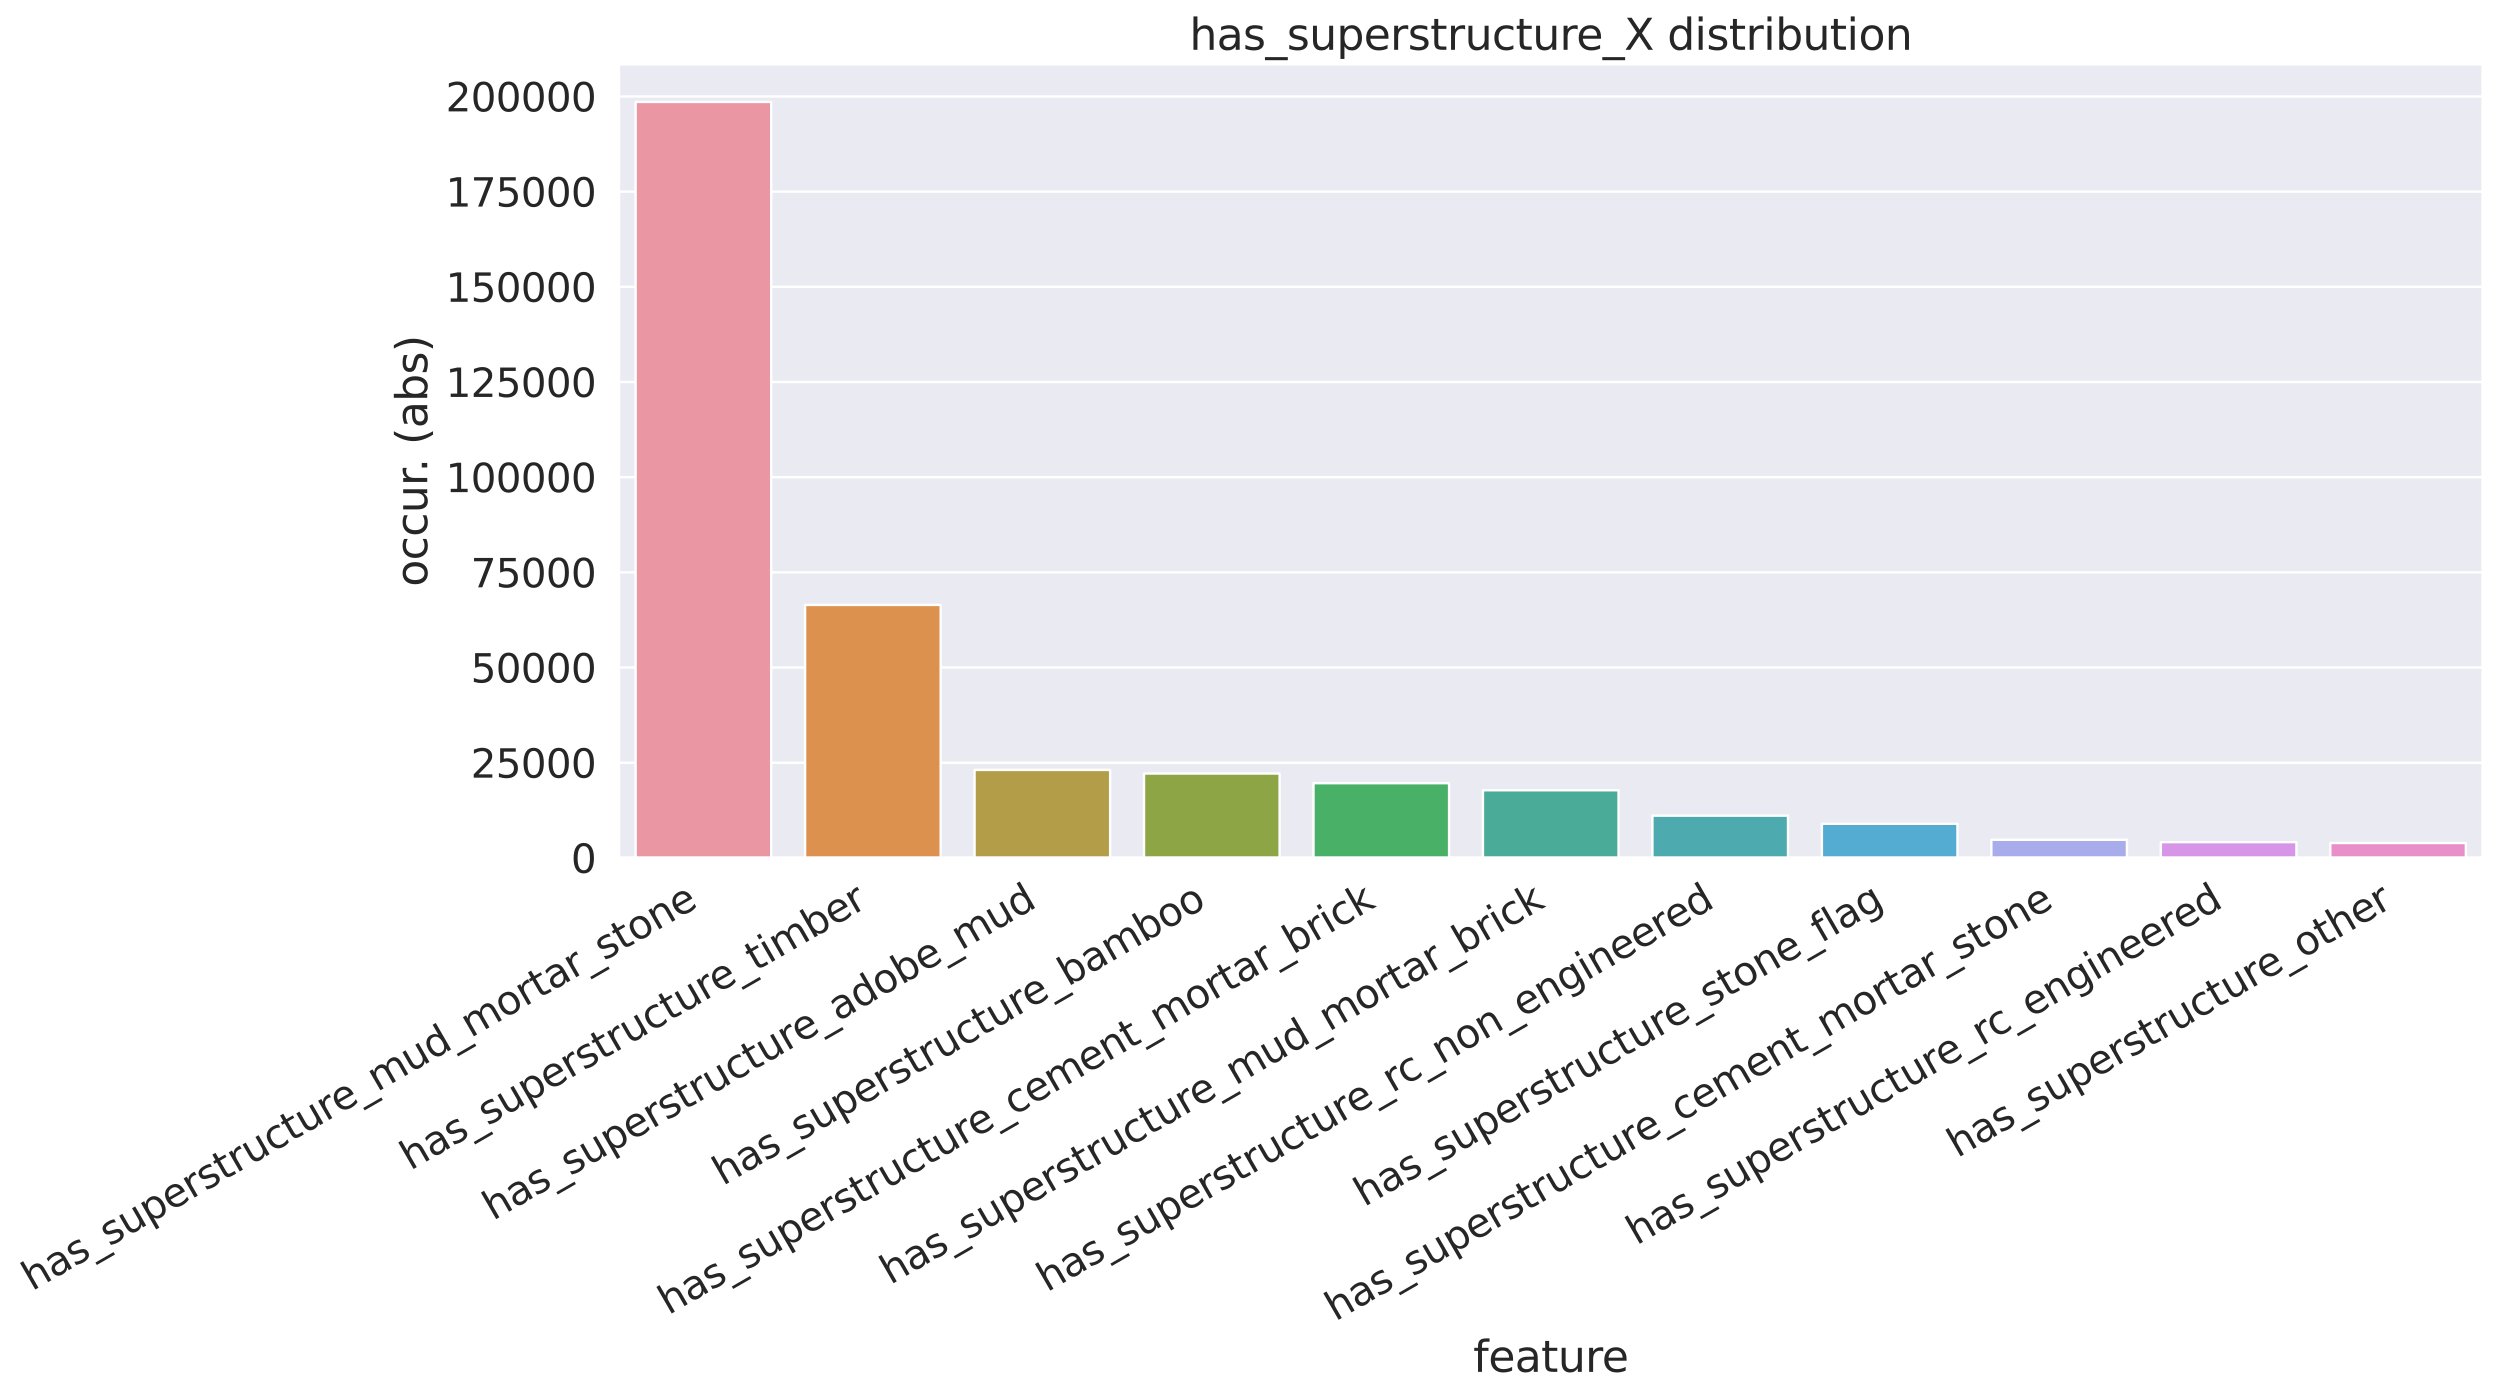 <?xml version="1.0" encoding="utf-8" standalone="no"?>
<!DOCTYPE svg PUBLIC "-//W3C//DTD SVG 1.1//EN"
  "http://www.w3.org/Graphics/SVG/1.1/DTD/svg11.dtd">
<svg xmlns:xlink="http://www.w3.org/1999/xlink" width="1047.667pt" height="585.84pt" viewBox="0 0 1047.667 585.84" xmlns="http://www.w3.org/2000/svg" version="1.1">
 <defs>
  <style type="text/css">*{stroke-linejoin: round; stroke-linecap: butt}</style>
 </defs>
 <g id="figure_1">
  <g id="patch_1">
   <path d="M 0 585.84 
L 1047.667 585.84 
L 1047.667 0 
L 0 0 
z
" style="fill: #ffffff"/>
  </g>
  <g id="axes_1">
   <g id="patch_2">
    <path d="M 259.267 359.517 
L 1040.467 359.517 
L 1040.467 26.877 
L 259.267 26.877 
z
" style="fill: #eaeaf2"/>
   </g>
   <g id="matplotlib.axis_1">
    <g id="xtick_1">
     <g id="text_1">
      <!-- has_superstructure_mud_mortar_stone -->
      <g style="fill: #262626" transform="translate(13.469 541.165)rotate(-30)scale(0.165 -0.165)">
       <defs>
        <path id="DejaVuSans-68" d="M 3513 2113 
L 3513 0 
L 2938 0 
L 2938 2094 
Q 2938 2591 2744 2837 
Q 2550 3084 2163 3084 
Q 1697 3084 1428 2787 
Q 1159 2491 1159 1978 
L 1159 0 
L 581 0 
L 581 4863 
L 1159 4863 
L 1159 2956 
Q 1366 3272 1645 3428 
Q 1925 3584 2291 3584 
Q 2894 3584 3203 3211 
Q 3513 2838 3513 2113 
z
" transform="scale(0.016)"/>
        <path id="DejaVuSans-61" d="M 2194 1759 
Q 1497 1759 1228 1600 
Q 959 1441 959 1056 
Q 959 750 1161 570 
Q 1363 391 1709 391 
Q 2188 391 2477 730 
Q 2766 1069 2766 1631 
L 2766 1759 
L 2194 1759 
z
M 3341 1997 
L 3341 0 
L 2766 0 
L 2766 531 
Q 2569 213 2275 61 
Q 1981 -91 1556 -91 
Q 1019 -91 701 211 
Q 384 513 384 1019 
Q 384 1609 779 1909 
Q 1175 2209 1959 2209 
L 2766 2209 
L 2766 2266 
Q 2766 2663 2505 2880 
Q 2244 3097 1772 3097 
Q 1472 3097 1187 3025 
Q 903 2953 641 2809 
L 641 3341 
Q 956 3463 1253 3523 
Q 1550 3584 1831 3584 
Q 2591 3584 2966 3190 
Q 3341 2797 3341 1997 
z
" transform="scale(0.016)"/>
        <path id="DejaVuSans-73" d="M 2834 3397 
L 2834 2853 
Q 2591 2978 2328 3040 
Q 2066 3103 1784 3103 
Q 1356 3103 1142 2972 
Q 928 2841 928 2578 
Q 928 2378 1081 2264 
Q 1234 2150 1697 2047 
L 1894 2003 
Q 2506 1872 2764 1633 
Q 3022 1394 3022 966 
Q 3022 478 2636 193 
Q 2250 -91 1575 -91 
Q 1294 -91 989 -36 
Q 684 19 347 128 
L 347 722 
Q 666 556 975 473 
Q 1284 391 1588 391 
Q 1994 391 2212 530 
Q 2431 669 2431 922 
Q 2431 1156 2273 1281 
Q 2116 1406 1581 1522 
L 1381 1569 
Q 847 1681 609 1914 
Q 372 2147 372 2553 
Q 372 3047 722 3315 
Q 1072 3584 1716 3584 
Q 2034 3584 2315 3537 
Q 2597 3491 2834 3397 
z
" transform="scale(0.016)"/>
        <path id="DejaVuSans-5f" d="M 3263 -1063 
L 3263 -1509 
L -63 -1509 
L -63 -1063 
L 3263 -1063 
z
" transform="scale(0.016)"/>
        <path id="DejaVuSans-75" d="M 544 1381 
L 544 3500 
L 1119 3500 
L 1119 1403 
Q 1119 906 1312 657 
Q 1506 409 1894 409 
Q 2359 409 2629 706 
Q 2900 1003 2900 1516 
L 2900 3500 
L 3475 3500 
L 3475 0 
L 2900 0 
L 2900 538 
Q 2691 219 2414 64 
Q 2138 -91 1772 -91 
Q 1169 -91 856 284 
Q 544 659 544 1381 
z
M 1991 3584 
L 1991 3584 
z
" transform="scale(0.016)"/>
        <path id="DejaVuSans-70" d="M 1159 525 
L 1159 -1331 
L 581 -1331 
L 581 3500 
L 1159 3500 
L 1159 2969 
Q 1341 3281 1617 3432 
Q 1894 3584 2278 3584 
Q 2916 3584 3314 3078 
Q 3713 2572 3713 1747 
Q 3713 922 3314 415 
Q 2916 -91 2278 -91 
Q 1894 -91 1617 61 
Q 1341 213 1159 525 
z
M 3116 1747 
Q 3116 2381 2855 2742 
Q 2594 3103 2138 3103 
Q 1681 3103 1420 2742 
Q 1159 2381 1159 1747 
Q 1159 1113 1420 752 
Q 1681 391 2138 391 
Q 2594 391 2855 752 
Q 3116 1113 3116 1747 
z
" transform="scale(0.016)"/>
        <path id="DejaVuSans-65" d="M 3597 1894 
L 3597 1613 
L 953 1613 
Q 991 1019 1311 708 
Q 1631 397 2203 397 
Q 2534 397 2845 478 
Q 3156 559 3463 722 
L 3463 178 
Q 3153 47 2828 -22 
Q 2503 -91 2169 -91 
Q 1331 -91 842 396 
Q 353 884 353 1716 
Q 353 2575 817 3079 
Q 1281 3584 2069 3584 
Q 2775 3584 3186 3129 
Q 3597 2675 3597 1894 
z
M 3022 2063 
Q 3016 2534 2758 2815 
Q 2500 3097 2075 3097 
Q 1594 3097 1305 2825 
Q 1016 2553 972 2059 
L 3022 2063 
z
" transform="scale(0.016)"/>
        <path id="DejaVuSans-72" d="M 2631 2963 
Q 2534 3019 2420 3045 
Q 2306 3072 2169 3072 
Q 1681 3072 1420 2755 
Q 1159 2438 1159 1844 
L 1159 0 
L 581 0 
L 581 3500 
L 1159 3500 
L 1159 2956 
Q 1341 3275 1631 3429 
Q 1922 3584 2338 3584 
Q 2397 3584 2469 3576 
Q 2541 3569 2628 3553 
L 2631 2963 
z
" transform="scale(0.016)"/>
        <path id="DejaVuSans-74" d="M 1172 4494 
L 1172 3500 
L 2356 3500 
L 2356 3053 
L 1172 3053 
L 1172 1153 
Q 1172 725 1289 603 
Q 1406 481 1766 481 
L 2356 481 
L 2356 0 
L 1766 0 
Q 1100 0 847 248 
Q 594 497 594 1153 
L 594 3053 
L 172 3053 
L 172 3500 
L 594 3500 
L 594 4494 
L 1172 4494 
z
" transform="scale(0.016)"/>
        <path id="DejaVuSans-63" d="M 3122 3366 
L 3122 2828 
Q 2878 2963 2633 3030 
Q 2388 3097 2138 3097 
Q 1578 3097 1268 2742 
Q 959 2388 959 1747 
Q 959 1106 1268 751 
Q 1578 397 2138 397 
Q 2388 397 2633 464 
Q 2878 531 3122 666 
L 3122 134 
Q 2881 22 2623 -34 
Q 2366 -91 2075 -91 
Q 1284 -91 818 406 
Q 353 903 353 1747 
Q 353 2603 823 3093 
Q 1294 3584 2113 3584 
Q 2378 3584 2631 3529 
Q 2884 3475 3122 3366 
z
" transform="scale(0.016)"/>
        <path id="DejaVuSans-6d" d="M 3328 2828 
Q 3544 3216 3844 3400 
Q 4144 3584 4550 3584 
Q 5097 3584 5394 3201 
Q 5691 2819 5691 2113 
L 5691 0 
L 5113 0 
L 5113 2094 
Q 5113 2597 4934 2840 
Q 4756 3084 4391 3084 
Q 3944 3084 3684 2787 
Q 3425 2491 3425 1978 
L 3425 0 
L 2847 0 
L 2847 2094 
Q 2847 2600 2669 2842 
Q 2491 3084 2119 3084 
Q 1678 3084 1418 2786 
Q 1159 2488 1159 1978 
L 1159 0 
L 581 0 
L 581 3500 
L 1159 3500 
L 1159 2956 
Q 1356 3278 1631 3431 
Q 1906 3584 2284 3584 
Q 2666 3584 2933 3390 
Q 3200 3197 3328 2828 
z
" transform="scale(0.016)"/>
        <path id="DejaVuSans-64" d="M 2906 2969 
L 2906 4863 
L 3481 4863 
L 3481 0 
L 2906 0 
L 2906 525 
Q 2725 213 2448 61 
Q 2172 -91 1784 -91 
Q 1150 -91 751 415 
Q 353 922 353 1747 
Q 353 2572 751 3078 
Q 1150 3584 1784 3584 
Q 2172 3584 2448 3432 
Q 2725 3281 2906 2969 
z
M 947 1747 
Q 947 1113 1208 752 
Q 1469 391 1925 391 
Q 2381 391 2643 752 
Q 2906 1113 2906 1747 
Q 2906 2381 2643 2742 
Q 2381 3103 1925 3103 
Q 1469 3103 1208 2742 
Q 947 2381 947 1747 
z
" transform="scale(0.016)"/>
        <path id="DejaVuSans-6f" d="M 1959 3097 
Q 1497 3097 1228 2736 
Q 959 2375 959 1747 
Q 959 1119 1226 758 
Q 1494 397 1959 397 
Q 2419 397 2687 759 
Q 2956 1122 2956 1747 
Q 2956 2369 2687 2733 
Q 2419 3097 1959 3097 
z
M 1959 3584 
Q 2709 3584 3137 3096 
Q 3566 2609 3566 1747 
Q 3566 888 3137 398 
Q 2709 -91 1959 -91 
Q 1206 -91 779 398 
Q 353 888 353 1747 
Q 353 2609 779 3096 
Q 1206 3584 1959 3584 
z
" transform="scale(0.016)"/>
        <path id="DejaVuSans-6e" d="M 3513 2113 
L 3513 0 
L 2938 0 
L 2938 2094 
Q 2938 2591 2744 2837 
Q 2550 3084 2163 3084 
Q 1697 3084 1428 2787 
Q 1159 2491 1159 1978 
L 1159 0 
L 581 0 
L 581 3500 
L 1159 3500 
L 1159 2956 
Q 1366 3272 1645 3428 
Q 1925 3584 2291 3584 
Q 2894 3584 3203 3211 
Q 3513 2838 3513 2113 
z
" transform="scale(0.016)"/>
       </defs>
       <use xlink:href="#DejaVuSans-68"/>
       <use xlink:href="#DejaVuSans-61" x="63.379"/>
       <use xlink:href="#DejaVuSans-73" x="124.658"/>
       <use xlink:href="#DejaVuSans-5f" x="176.758"/>
       <use xlink:href="#DejaVuSans-73" x="226.758"/>
       <use xlink:href="#DejaVuSans-75" x="278.857"/>
       <use xlink:href="#DejaVuSans-70" x="342.236"/>
       <use xlink:href="#DejaVuSans-65" x="405.713"/>
       <use xlink:href="#DejaVuSans-72" x="467.236"/>
       <use xlink:href="#DejaVuSans-73" x="508.35"/>
       <use xlink:href="#DejaVuSans-74" x="560.449"/>
       <use xlink:href="#DejaVuSans-72" x="599.658"/>
       <use xlink:href="#DejaVuSans-75" x="640.771"/>
       <use xlink:href="#DejaVuSans-63" x="704.15"/>
       <use xlink:href="#DejaVuSans-74" x="759.131"/>
       <use xlink:href="#DejaVuSans-75" x="798.34"/>
       <use xlink:href="#DejaVuSans-72" x="861.719"/>
       <use xlink:href="#DejaVuSans-65" x="900.582"/>
       <use xlink:href="#DejaVuSans-5f" x="962.105"/>
       <use xlink:href="#DejaVuSans-6d" x="1012.105"/>
       <use xlink:href="#DejaVuSans-75" x="1109.518"/>
       <use xlink:href="#DejaVuSans-64" x="1172.896"/>
       <use xlink:href="#DejaVuSans-5f" x="1236.373"/>
       <use xlink:href="#DejaVuSans-6d" x="1286.373"/>
       <use xlink:href="#DejaVuSans-6f" x="1383.785"/>
       <use xlink:href="#DejaVuSans-72" x="1444.967"/>
       <use xlink:href="#DejaVuSans-74" x="1486.08"/>
       <use xlink:href="#DejaVuSans-61" x="1525.289"/>
       <use xlink:href="#DejaVuSans-72" x="1586.568"/>
       <use xlink:href="#DejaVuSans-5f" x="1627.682"/>
       <use xlink:href="#DejaVuSans-73" x="1677.682"/>
       <use xlink:href="#DejaVuSans-74" x="1729.781"/>
       <use xlink:href="#DejaVuSans-6f" x="1768.99"/>
       <use xlink:href="#DejaVuSans-6e" x="1830.172"/>
       <use xlink:href="#DejaVuSans-65" x="1893.551"/>
      </g>
     </g>
    </g>
    <g id="xtick_2">
     <g id="text_2">
      <!-- has_superstructure_timber -->
      <g style="fill: #262626" transform="translate(172.001 490.639)rotate(-30)scale(0.165 -0.165)">
       <defs>
        <path id="DejaVuSans-69" d="M 603 3500 
L 1178 3500 
L 1178 0 
L 603 0 
L 603 3500 
z
M 603 4863 
L 1178 4863 
L 1178 4134 
L 603 4134 
L 603 4863 
z
" transform="scale(0.016)"/>
        <path id="DejaVuSans-62" d="M 3116 1747 
Q 3116 2381 2855 2742 
Q 2594 3103 2138 3103 
Q 1681 3103 1420 2742 
Q 1159 2381 1159 1747 
Q 1159 1113 1420 752 
Q 1681 391 2138 391 
Q 2594 391 2855 752 
Q 3116 1113 3116 1747 
z
M 1159 2969 
Q 1341 3281 1617 3432 
Q 1894 3584 2278 3584 
Q 2916 3584 3314 3078 
Q 3713 2572 3713 1747 
Q 3713 922 3314 415 
Q 2916 -91 2278 -91 
Q 1894 -91 1617 61 
Q 1341 213 1159 525 
L 1159 0 
L 581 0 
L 581 4863 
L 1159 4863 
L 1159 2969 
z
" transform="scale(0.016)"/>
       </defs>
       <use xlink:href="#DejaVuSans-68"/>
       <use xlink:href="#DejaVuSans-61" x="63.379"/>
       <use xlink:href="#DejaVuSans-73" x="124.658"/>
       <use xlink:href="#DejaVuSans-5f" x="176.758"/>
       <use xlink:href="#DejaVuSans-73" x="226.758"/>
       <use xlink:href="#DejaVuSans-75" x="278.857"/>
       <use xlink:href="#DejaVuSans-70" x="342.236"/>
       <use xlink:href="#DejaVuSans-65" x="405.713"/>
       <use xlink:href="#DejaVuSans-72" x="467.236"/>
       <use xlink:href="#DejaVuSans-73" x="508.35"/>
       <use xlink:href="#DejaVuSans-74" x="560.449"/>
       <use xlink:href="#DejaVuSans-72" x="599.658"/>
       <use xlink:href="#DejaVuSans-75" x="640.771"/>
       <use xlink:href="#DejaVuSans-63" x="704.15"/>
       <use xlink:href="#DejaVuSans-74" x="759.131"/>
       <use xlink:href="#DejaVuSans-75" x="798.34"/>
       <use xlink:href="#DejaVuSans-72" x="861.719"/>
       <use xlink:href="#DejaVuSans-65" x="900.582"/>
       <use xlink:href="#DejaVuSans-5f" x="962.105"/>
       <use xlink:href="#DejaVuSans-74" x="1012.105"/>
       <use xlink:href="#DejaVuSans-69" x="1051.314"/>
       <use xlink:href="#DejaVuSans-6d" x="1079.098"/>
       <use xlink:href="#DejaVuSans-62" x="1176.51"/>
       <use xlink:href="#DejaVuSans-65" x="1239.986"/>
       <use xlink:href="#DejaVuSans-72" x="1301.51"/>
      </g>
     </g>
    </g>
    <g id="xtick_3">
     <g id="text_3">
      <!-- has_superstructure_adobe_mud -->
      <g style="fill: #262626" transform="translate(206.621 511.653)rotate(-30)scale(0.165 -0.165)">
       <use xlink:href="#DejaVuSans-68"/>
       <use xlink:href="#DejaVuSans-61" x="63.379"/>
       <use xlink:href="#DejaVuSans-73" x="124.658"/>
       <use xlink:href="#DejaVuSans-5f" x="176.758"/>
       <use xlink:href="#DejaVuSans-73" x="226.758"/>
       <use xlink:href="#DejaVuSans-75" x="278.857"/>
       <use xlink:href="#DejaVuSans-70" x="342.236"/>
       <use xlink:href="#DejaVuSans-65" x="405.713"/>
       <use xlink:href="#DejaVuSans-72" x="467.236"/>
       <use xlink:href="#DejaVuSans-73" x="508.35"/>
       <use xlink:href="#DejaVuSans-74" x="560.449"/>
       <use xlink:href="#DejaVuSans-72" x="599.658"/>
       <use xlink:href="#DejaVuSans-75" x="640.771"/>
       <use xlink:href="#DejaVuSans-63" x="704.15"/>
       <use xlink:href="#DejaVuSans-74" x="759.131"/>
       <use xlink:href="#DejaVuSans-75" x="798.34"/>
       <use xlink:href="#DejaVuSans-72" x="861.719"/>
       <use xlink:href="#DejaVuSans-65" x="900.582"/>
       <use xlink:href="#DejaVuSans-5f" x="962.105"/>
       <use xlink:href="#DejaVuSans-61" x="1012.105"/>
       <use xlink:href="#DejaVuSans-64" x="1073.385"/>
       <use xlink:href="#DejaVuSans-6f" x="1136.861"/>
       <use xlink:href="#DejaVuSans-62" x="1198.043"/>
       <use xlink:href="#DejaVuSans-65" x="1261.52"/>
       <use xlink:href="#DejaVuSans-5f" x="1323.043"/>
       <use xlink:href="#DejaVuSans-6d" x="1373.043"/>
       <use xlink:href="#DejaVuSans-75" x="1470.455"/>
       <use xlink:href="#DejaVuSans-64" x="1533.834"/>
      </g>
     </g>
    </g>
    <g id="xtick_4">
     <g id="text_4">
      <!-- has_superstructure_bamboo -->
      <g style="fill: #262626" transform="translate(302.96 497.034)rotate(-30)scale(0.165 -0.165)">
       <use xlink:href="#DejaVuSans-68"/>
       <use xlink:href="#DejaVuSans-61" x="63.379"/>
       <use xlink:href="#DejaVuSans-73" x="124.658"/>
       <use xlink:href="#DejaVuSans-5f" x="176.758"/>
       <use xlink:href="#DejaVuSans-73" x="226.758"/>
       <use xlink:href="#DejaVuSans-75" x="278.857"/>
       <use xlink:href="#DejaVuSans-70" x="342.236"/>
       <use xlink:href="#DejaVuSans-65" x="405.713"/>
       <use xlink:href="#DejaVuSans-72" x="467.236"/>
       <use xlink:href="#DejaVuSans-73" x="508.35"/>
       <use xlink:href="#DejaVuSans-74" x="560.449"/>
       <use xlink:href="#DejaVuSans-72" x="599.658"/>
       <use xlink:href="#DejaVuSans-75" x="640.771"/>
       <use xlink:href="#DejaVuSans-63" x="704.15"/>
       <use xlink:href="#DejaVuSans-74" x="759.131"/>
       <use xlink:href="#DejaVuSans-75" x="798.34"/>
       <use xlink:href="#DejaVuSans-72" x="861.719"/>
       <use xlink:href="#DejaVuSans-65" x="900.582"/>
       <use xlink:href="#DejaVuSans-5f" x="962.105"/>
       <use xlink:href="#DejaVuSans-62" x="1012.105"/>
       <use xlink:href="#DejaVuSans-61" x="1075.582"/>
       <use xlink:href="#DejaVuSans-6d" x="1136.861"/>
       <use xlink:href="#DejaVuSans-62" x="1234.273"/>
       <use xlink:href="#DejaVuSans-6f" x="1297.75"/>
       <use xlink:href="#DejaVuSans-6f" x="1358.932"/>
      </g>
     </g>
    </g>
    <g id="xtick_5">
     <g id="text_5">
      <!-- has_superstructure_cement_mortar_brick -->
      <g style="fill: #262626" transform="translate(280.16 551.2)rotate(-30)scale(0.165 -0.165)">
       <defs>
        <path id="DejaVuSans-6b" d="M 581 4863 
L 1159 4863 
L 1159 1991 
L 2875 3500 
L 3609 3500 
L 1753 1863 
L 3688 0 
L 2938 0 
L 1159 1709 
L 1159 0 
L 581 0 
L 581 4863 
z
" transform="scale(0.016)"/>
       </defs>
       <use xlink:href="#DejaVuSans-68"/>
       <use xlink:href="#DejaVuSans-61" x="63.379"/>
       <use xlink:href="#DejaVuSans-73" x="124.658"/>
       <use xlink:href="#DejaVuSans-5f" x="176.758"/>
       <use xlink:href="#DejaVuSans-73" x="226.758"/>
       <use xlink:href="#DejaVuSans-75" x="278.857"/>
       <use xlink:href="#DejaVuSans-70" x="342.236"/>
       <use xlink:href="#DejaVuSans-65" x="405.713"/>
       <use xlink:href="#DejaVuSans-72" x="467.236"/>
       <use xlink:href="#DejaVuSans-73" x="508.35"/>
       <use xlink:href="#DejaVuSans-74" x="560.449"/>
       <use xlink:href="#DejaVuSans-72" x="599.658"/>
       <use xlink:href="#DejaVuSans-75" x="640.771"/>
       <use xlink:href="#DejaVuSans-63" x="704.15"/>
       <use xlink:href="#DejaVuSans-74" x="759.131"/>
       <use xlink:href="#DejaVuSans-75" x="798.34"/>
       <use xlink:href="#DejaVuSans-72" x="861.719"/>
       <use xlink:href="#DejaVuSans-65" x="900.582"/>
       <use xlink:href="#DejaVuSans-5f" x="962.105"/>
       <use xlink:href="#DejaVuSans-63" x="1012.105"/>
       <use xlink:href="#DejaVuSans-65" x="1067.086"/>
       <use xlink:href="#DejaVuSans-6d" x="1128.609"/>
       <use xlink:href="#DejaVuSans-65" x="1226.021"/>
       <use xlink:href="#DejaVuSans-6e" x="1287.545"/>
       <use xlink:href="#DejaVuSans-74" x="1350.924"/>
       <use xlink:href="#DejaVuSans-5f" x="1390.133"/>
       <use xlink:href="#DejaVuSans-6d" x="1440.133"/>
       <use xlink:href="#DejaVuSans-6f" x="1537.545"/>
       <use xlink:href="#DejaVuSans-72" x="1598.727"/>
       <use xlink:href="#DejaVuSans-74" x="1639.84"/>
       <use xlink:href="#DejaVuSans-61" x="1679.049"/>
       <use xlink:href="#DejaVuSans-72" x="1740.328"/>
       <use xlink:href="#DejaVuSans-5f" x="1781.441"/>
       <use xlink:href="#DejaVuSans-62" x="1831.441"/>
       <use xlink:href="#DejaVuSans-72" x="1894.918"/>
       <use xlink:href="#DejaVuSans-69" x="1936.031"/>
       <use xlink:href="#DejaVuSans-63" x="1963.814"/>
       <use xlink:href="#DejaVuSans-6b" x="2018.795"/>
      </g>
     </g>
    </g>
    <g id="xtick_6">
     <g id="text_6">
      <!-- has_superstructure_mud_mortar_brick -->
      <g style="fill: #262626" transform="translate(373.15 538.515)rotate(-30)scale(0.165 -0.165)">
       <use xlink:href="#DejaVuSans-68"/>
       <use xlink:href="#DejaVuSans-61" x="63.379"/>
       <use xlink:href="#DejaVuSans-73" x="124.658"/>
       <use xlink:href="#DejaVuSans-5f" x="176.758"/>
       <use xlink:href="#DejaVuSans-73" x="226.758"/>
       <use xlink:href="#DejaVuSans-75" x="278.857"/>
       <use xlink:href="#DejaVuSans-70" x="342.236"/>
       <use xlink:href="#DejaVuSans-65" x="405.713"/>
       <use xlink:href="#DejaVuSans-72" x="467.236"/>
       <use xlink:href="#DejaVuSans-73" x="508.35"/>
       <use xlink:href="#DejaVuSans-74" x="560.449"/>
       <use xlink:href="#DejaVuSans-72" x="599.658"/>
       <use xlink:href="#DejaVuSans-75" x="640.771"/>
       <use xlink:href="#DejaVuSans-63" x="704.15"/>
       <use xlink:href="#DejaVuSans-74" x="759.131"/>
       <use xlink:href="#DejaVuSans-75" x="798.34"/>
       <use xlink:href="#DejaVuSans-72" x="861.719"/>
       <use xlink:href="#DejaVuSans-65" x="900.582"/>
       <use xlink:href="#DejaVuSans-5f" x="962.105"/>
       <use xlink:href="#DejaVuSans-6d" x="1012.105"/>
       <use xlink:href="#DejaVuSans-75" x="1109.518"/>
       <use xlink:href="#DejaVuSans-64" x="1172.896"/>
       <use xlink:href="#DejaVuSans-5f" x="1236.373"/>
       <use xlink:href="#DejaVuSans-6d" x="1286.373"/>
       <use xlink:href="#DejaVuSans-6f" x="1383.785"/>
       <use xlink:href="#DejaVuSans-72" x="1444.967"/>
       <use xlink:href="#DejaVuSans-74" x="1486.08"/>
       <use xlink:href="#DejaVuSans-61" x="1525.289"/>
       <use xlink:href="#DejaVuSans-72" x="1586.568"/>
       <use xlink:href="#DejaVuSans-5f" x="1627.682"/>
       <use xlink:href="#DejaVuSans-62" x="1677.682"/>
       <use xlink:href="#DejaVuSans-72" x="1741.158"/>
       <use xlink:href="#DejaVuSans-69" x="1782.271"/>
       <use xlink:href="#DejaVuSans-63" x="1810.055"/>
       <use xlink:href="#DejaVuSans-6b" x="1865.035"/>
      </g>
     </g>
    </g>
    <g id="xtick_7">
     <g id="text_7">
      <!-- has_superstructure_rc_non_engineered -->
      <g style="fill: #262626" transform="translate(438.819 541.603)rotate(-30)scale(0.165 -0.165)">
       <defs>
        <path id="DejaVuSans-67" d="M 2906 1791 
Q 2906 2416 2648 2759 
Q 2391 3103 1925 3103 
Q 1463 3103 1205 2759 
Q 947 2416 947 1791 
Q 947 1169 1205 825 
Q 1463 481 1925 481 
Q 2391 481 2648 825 
Q 2906 1169 2906 1791 
z
M 3481 434 
Q 3481 -459 3084 -895 
Q 2688 -1331 1869 -1331 
Q 1566 -1331 1297 -1286 
Q 1028 -1241 775 -1147 
L 775 -588 
Q 1028 -725 1275 -790 
Q 1522 -856 1778 -856 
Q 2344 -856 2625 -561 
Q 2906 -266 2906 331 
L 2906 616 
Q 2728 306 2450 153 
Q 2172 0 1784 0 
Q 1141 0 747 490 
Q 353 981 353 1791 
Q 353 2603 747 3093 
Q 1141 3584 1784 3584 
Q 2172 3584 2450 3431 
Q 2728 3278 2906 2969 
L 2906 3500 
L 3481 3500 
L 3481 434 
z
" transform="scale(0.016)"/>
       </defs>
       <use xlink:href="#DejaVuSans-68"/>
       <use xlink:href="#DejaVuSans-61" x="63.379"/>
       <use xlink:href="#DejaVuSans-73" x="124.658"/>
       <use xlink:href="#DejaVuSans-5f" x="176.758"/>
       <use xlink:href="#DejaVuSans-73" x="226.758"/>
       <use xlink:href="#DejaVuSans-75" x="278.857"/>
       <use xlink:href="#DejaVuSans-70" x="342.236"/>
       <use xlink:href="#DejaVuSans-65" x="405.713"/>
       <use xlink:href="#DejaVuSans-72" x="467.236"/>
       <use xlink:href="#DejaVuSans-73" x="508.35"/>
       <use xlink:href="#DejaVuSans-74" x="560.449"/>
       <use xlink:href="#DejaVuSans-72" x="599.658"/>
       <use xlink:href="#DejaVuSans-75" x="640.771"/>
       <use xlink:href="#DejaVuSans-63" x="704.15"/>
       <use xlink:href="#DejaVuSans-74" x="759.131"/>
       <use xlink:href="#DejaVuSans-75" x="798.34"/>
       <use xlink:href="#DejaVuSans-72" x="861.719"/>
       <use xlink:href="#DejaVuSans-65" x="900.582"/>
       <use xlink:href="#DejaVuSans-5f" x="962.105"/>
       <use xlink:href="#DejaVuSans-72" x="1012.105"/>
       <use xlink:href="#DejaVuSans-63" x="1050.969"/>
       <use xlink:href="#DejaVuSans-5f" x="1105.949"/>
       <use xlink:href="#DejaVuSans-6e" x="1155.949"/>
       <use xlink:href="#DejaVuSans-6f" x="1219.328"/>
       <use xlink:href="#DejaVuSans-6e" x="1280.51"/>
       <use xlink:href="#DejaVuSans-5f" x="1343.889"/>
       <use xlink:href="#DejaVuSans-65" x="1393.889"/>
       <use xlink:href="#DejaVuSans-6e" x="1455.412"/>
       <use xlink:href="#DejaVuSans-67" x="1518.791"/>
       <use xlink:href="#DejaVuSans-69" x="1582.268"/>
       <use xlink:href="#DejaVuSans-6e" x="1610.051"/>
       <use xlink:href="#DejaVuSans-65" x="1673.43"/>
       <use xlink:href="#DejaVuSans-65" x="1734.953"/>
       <use xlink:href="#DejaVuSans-72" x="1796.477"/>
       <use xlink:href="#DejaVuSans-65" x="1835.34"/>
       <use xlink:href="#DejaVuSans-64" x="1896.863"/>
      </g>
     </g>
    </g>
    <g id="xtick_8">
     <g id="text_8">
      <!-- has_superstructure_stone_flag -->
      <g style="fill: #262626" transform="translate(571.728 505.87)rotate(-30)scale(0.165 -0.165)">
       <defs>
        <path id="DejaVuSans-66" d="M 2375 4863 
L 2375 4384 
L 1825 4384 
Q 1516 4384 1395 4259 
Q 1275 4134 1275 3809 
L 1275 3500 
L 2222 3500 
L 2222 3053 
L 1275 3053 
L 1275 0 
L 697 0 
L 697 3053 
L 147 3053 
L 147 3500 
L 697 3500 
L 697 3744 
Q 697 4328 969 4595 
Q 1241 4863 1831 4863 
L 2375 4863 
z
" transform="scale(0.016)"/>
        <path id="DejaVuSans-6c" d="M 603 4863 
L 1178 4863 
L 1178 0 
L 603 0 
L 603 4863 
z
" transform="scale(0.016)"/>
       </defs>
       <use xlink:href="#DejaVuSans-68"/>
       <use xlink:href="#DejaVuSans-61" x="63.379"/>
       <use xlink:href="#DejaVuSans-73" x="124.658"/>
       <use xlink:href="#DejaVuSans-5f" x="176.758"/>
       <use xlink:href="#DejaVuSans-73" x="226.758"/>
       <use xlink:href="#DejaVuSans-75" x="278.857"/>
       <use xlink:href="#DejaVuSans-70" x="342.236"/>
       <use xlink:href="#DejaVuSans-65" x="405.713"/>
       <use xlink:href="#DejaVuSans-72" x="467.236"/>
       <use xlink:href="#DejaVuSans-73" x="508.35"/>
       <use xlink:href="#DejaVuSans-74" x="560.449"/>
       <use xlink:href="#DejaVuSans-72" x="599.658"/>
       <use xlink:href="#DejaVuSans-75" x="640.771"/>
       <use xlink:href="#DejaVuSans-63" x="704.15"/>
       <use xlink:href="#DejaVuSans-74" x="759.131"/>
       <use xlink:href="#DejaVuSans-75" x="798.34"/>
       <use xlink:href="#DejaVuSans-72" x="861.719"/>
       <use xlink:href="#DejaVuSans-65" x="900.582"/>
       <use xlink:href="#DejaVuSans-5f" x="962.105"/>
       <use xlink:href="#DejaVuSans-73" x="1012.105"/>
       <use xlink:href="#DejaVuSans-74" x="1064.205"/>
       <use xlink:href="#DejaVuSans-6f" x="1103.414"/>
       <use xlink:href="#DejaVuSans-6e" x="1164.596"/>
       <use xlink:href="#DejaVuSans-65" x="1227.975"/>
       <use xlink:href="#DejaVuSans-5f" x="1289.498"/>
       <use xlink:href="#DejaVuSans-66" x="1339.498"/>
       <use xlink:href="#DejaVuSans-6c" x="1374.703"/>
       <use xlink:href="#DejaVuSans-61" x="1402.486"/>
       <use xlink:href="#DejaVuSans-67" x="1463.766"/>
      </g>
     </g>
    </g>
    <g id="xtick_9">
     <g id="text_9">
      <!-- has_superstructure_cement_mortar_stone -->
      <g style="fill: #262626" transform="translate(559.642 553.851)rotate(-30)scale(0.165 -0.165)">
       <use xlink:href="#DejaVuSans-68"/>
       <use xlink:href="#DejaVuSans-61" x="63.379"/>
       <use xlink:href="#DejaVuSans-73" x="124.658"/>
       <use xlink:href="#DejaVuSans-5f" x="176.758"/>
       <use xlink:href="#DejaVuSans-73" x="226.758"/>
       <use xlink:href="#DejaVuSans-75" x="278.857"/>
       <use xlink:href="#DejaVuSans-70" x="342.236"/>
       <use xlink:href="#DejaVuSans-65" x="405.713"/>
       <use xlink:href="#DejaVuSans-72" x="467.236"/>
       <use xlink:href="#DejaVuSans-73" x="508.35"/>
       <use xlink:href="#DejaVuSans-74" x="560.449"/>
       <use xlink:href="#DejaVuSans-72" x="599.658"/>
       <use xlink:href="#DejaVuSans-75" x="640.771"/>
       <use xlink:href="#DejaVuSans-63" x="704.15"/>
       <use xlink:href="#DejaVuSans-74" x="759.131"/>
       <use xlink:href="#DejaVuSans-75" x="798.34"/>
       <use xlink:href="#DejaVuSans-72" x="861.719"/>
       <use xlink:href="#DejaVuSans-65" x="900.582"/>
       <use xlink:href="#DejaVuSans-5f" x="962.105"/>
       <use xlink:href="#DejaVuSans-63" x="1012.105"/>
       <use xlink:href="#DejaVuSans-65" x="1067.086"/>
       <use xlink:href="#DejaVuSans-6d" x="1128.609"/>
       <use xlink:href="#DejaVuSans-65" x="1226.021"/>
       <use xlink:href="#DejaVuSans-6e" x="1287.545"/>
       <use xlink:href="#DejaVuSans-74" x="1350.924"/>
       <use xlink:href="#DejaVuSans-5f" x="1390.133"/>
       <use xlink:href="#DejaVuSans-6d" x="1440.133"/>
       <use xlink:href="#DejaVuSans-6f" x="1537.545"/>
       <use xlink:href="#DejaVuSans-72" x="1598.727"/>
       <use xlink:href="#DejaVuSans-74" x="1639.84"/>
       <use xlink:href="#DejaVuSans-61" x="1679.049"/>
       <use xlink:href="#DejaVuSans-72" x="1740.328"/>
       <use xlink:href="#DejaVuSans-5f" x="1781.441"/>
       <use xlink:href="#DejaVuSans-73" x="1831.441"/>
       <use xlink:href="#DejaVuSans-74" x="1883.541"/>
       <use xlink:href="#DejaVuSans-6f" x="1922.75"/>
       <use xlink:href="#DejaVuSans-6e" x="1983.932"/>
       <use xlink:href="#DejaVuSans-65" x="2047.311"/>
      </g>
     </g>
    </g>
    <g id="xtick_10">
     <g id="text_10">
      <!-- has_superstructure_rc_engineered -->
      <g style="fill: #262626" transform="translate(685.873 521.973)rotate(-30)scale(0.165 -0.165)">
       <use xlink:href="#DejaVuSans-68"/>
       <use xlink:href="#DejaVuSans-61" x="63.379"/>
       <use xlink:href="#DejaVuSans-73" x="124.658"/>
       <use xlink:href="#DejaVuSans-5f" x="176.758"/>
       <use xlink:href="#DejaVuSans-73" x="226.758"/>
       <use xlink:href="#DejaVuSans-75" x="278.857"/>
       <use xlink:href="#DejaVuSans-70" x="342.236"/>
       <use xlink:href="#DejaVuSans-65" x="405.713"/>
       <use xlink:href="#DejaVuSans-72" x="467.236"/>
       <use xlink:href="#DejaVuSans-73" x="508.35"/>
       <use xlink:href="#DejaVuSans-74" x="560.449"/>
       <use xlink:href="#DejaVuSans-72" x="599.658"/>
       <use xlink:href="#DejaVuSans-75" x="640.771"/>
       <use xlink:href="#DejaVuSans-63" x="704.15"/>
       <use xlink:href="#DejaVuSans-74" x="759.131"/>
       <use xlink:href="#DejaVuSans-75" x="798.34"/>
       <use xlink:href="#DejaVuSans-72" x="861.719"/>
       <use xlink:href="#DejaVuSans-65" x="900.582"/>
       <use xlink:href="#DejaVuSans-5f" x="962.105"/>
       <use xlink:href="#DejaVuSans-72" x="1012.105"/>
       <use xlink:href="#DejaVuSans-63" x="1050.969"/>
       <use xlink:href="#DejaVuSans-5f" x="1105.949"/>
       <use xlink:href="#DejaVuSans-65" x="1155.949"/>
       <use xlink:href="#DejaVuSans-6e" x="1217.473"/>
       <use xlink:href="#DejaVuSans-67" x="1280.852"/>
       <use xlink:href="#DejaVuSans-69" x="1344.328"/>
       <use xlink:href="#DejaVuSans-6e" x="1372.111"/>
       <use xlink:href="#DejaVuSans-65" x="1435.49"/>
       <use xlink:href="#DejaVuSans-65" x="1497.014"/>
       <use xlink:href="#DejaVuSans-72" x="1558.537"/>
       <use xlink:href="#DejaVuSans-65" x="1597.4"/>
       <use xlink:href="#DejaVuSans-64" x="1658.924"/>
      </g>
     </g>
    </g>
    <g id="xtick_11">
     <g id="text_11">
      <!-- has_superstructure_other -->
      <g style="fill: #262626" transform="translate(820.325 485.35)rotate(-30)scale(0.165 -0.165)">
       <use xlink:href="#DejaVuSans-68"/>
       <use xlink:href="#DejaVuSans-61" x="63.379"/>
       <use xlink:href="#DejaVuSans-73" x="124.658"/>
       <use xlink:href="#DejaVuSans-5f" x="176.758"/>
       <use xlink:href="#DejaVuSans-73" x="226.758"/>
       <use xlink:href="#DejaVuSans-75" x="278.857"/>
       <use xlink:href="#DejaVuSans-70" x="342.236"/>
       <use xlink:href="#DejaVuSans-65" x="405.713"/>
       <use xlink:href="#DejaVuSans-72" x="467.236"/>
       <use xlink:href="#DejaVuSans-73" x="508.35"/>
       <use xlink:href="#DejaVuSans-74" x="560.449"/>
       <use xlink:href="#DejaVuSans-72" x="599.658"/>
       <use xlink:href="#DejaVuSans-75" x="640.771"/>
       <use xlink:href="#DejaVuSans-63" x="704.15"/>
       <use xlink:href="#DejaVuSans-74" x="759.131"/>
       <use xlink:href="#DejaVuSans-75" x="798.34"/>
       <use xlink:href="#DejaVuSans-72" x="861.719"/>
       <use xlink:href="#DejaVuSans-65" x="900.582"/>
       <use xlink:href="#DejaVuSans-5f" x="962.105"/>
       <use xlink:href="#DejaVuSans-6f" x="1012.105"/>
       <use xlink:href="#DejaVuSans-74" x="1073.287"/>
       <use xlink:href="#DejaVuSans-68" x="1112.496"/>
       <use xlink:href="#DejaVuSans-65" x="1175.875"/>
       <use xlink:href="#DejaVuSans-72" x="1237.398"/>
      </g>
     </g>
    </g>
    <g id="text_12">
     <!-- feature -->
     <g style="fill: #262626" transform="translate(617.379 574.897)scale(0.18 -0.18)">
      <use xlink:href="#DejaVuSans-66"/>
      <use xlink:href="#DejaVuSans-65" x="35.205"/>
      <use xlink:href="#DejaVuSans-61" x="96.729"/>
      <use xlink:href="#DejaVuSans-74" x="158.008"/>
      <use xlink:href="#DejaVuSans-75" x="197.217"/>
      <use xlink:href="#DejaVuSans-72" x="260.596"/>
      <use xlink:href="#DejaVuSans-65" x="299.459"/>
     </g>
    </g>
   </g>
   <g id="matplotlib.axis_2">
    <g id="ytick_1">
     <g id="line2d_1">
      <path d="M 259.267 359.517 
L 1040.467 359.517 
" clip-path="url(#p490315245d)" style="fill: none; stroke: #ffffff; stroke-linecap: round"/>
     </g>
     <g id="text_13">
      <!-- 0 -->
      <g style="fill: #262626" transform="translate(239.269 365.786)scale(0.165 -0.165)">
       <defs>
        <path id="DejaVuSans-30" d="M 2034 4250 
Q 1547 4250 1301 3770 
Q 1056 3291 1056 2328 
Q 1056 1369 1301 889 
Q 1547 409 2034 409 
Q 2525 409 2770 889 
Q 3016 1369 3016 2328 
Q 3016 3291 2770 3770 
Q 2525 4250 2034 4250 
z
M 2034 4750 
Q 2819 4750 3233 4129 
Q 3647 3509 3647 2328 
Q 3647 1150 3233 529 
Q 2819 -91 2034 -91 
Q 1250 -91 836 529 
Q 422 1150 422 2328 
Q 422 3509 836 4129 
Q 1250 4750 2034 4750 
z
" transform="scale(0.016)"/>
       </defs>
       <use xlink:href="#DejaVuSans-30"/>
      </g>
     </g>
    </g>
    <g id="ytick_2">
     <g id="line2d_2">
      <path d="M 259.267 319.63 
L 1040.467 319.63 
" clip-path="url(#p490315245d)" style="fill: none; stroke: #ffffff; stroke-linecap: round"/>
     </g>
     <g id="text_14">
      <!-- 25000 -->
      <g style="fill: #262626" transform="translate(197.277 325.899)scale(0.165 -0.165)">
       <defs>
        <path id="DejaVuSans-32" d="M 1228 531 
L 3431 531 
L 3431 0 
L 469 0 
L 469 531 
Q 828 903 1448 1529 
Q 2069 2156 2228 2338 
Q 2531 2678 2651 2914 
Q 2772 3150 2772 3378 
Q 2772 3750 2511 3984 
Q 2250 4219 1831 4219 
Q 1534 4219 1204 4116 
Q 875 4013 500 3803 
L 500 4441 
Q 881 4594 1212 4672 
Q 1544 4750 1819 4750 
Q 2544 4750 2975 4387 
Q 3406 4025 3406 3419 
Q 3406 3131 3298 2873 
Q 3191 2616 2906 2266 
Q 2828 2175 2409 1742 
Q 1991 1309 1228 531 
z
" transform="scale(0.016)"/>
        <path id="DejaVuSans-35" d="M 691 4666 
L 3169 4666 
L 3169 4134 
L 1269 4134 
L 1269 2991 
Q 1406 3038 1543 3061 
Q 1681 3084 1819 3084 
Q 2600 3084 3056 2656 
Q 3513 2228 3513 1497 
Q 3513 744 3044 326 
Q 2575 -91 1722 -91 
Q 1428 -91 1123 -41 
Q 819 9 494 109 
L 494 744 
Q 775 591 1075 516 
Q 1375 441 1709 441 
Q 2250 441 2565 725 
Q 2881 1009 2881 1497 
Q 2881 1984 2565 2268 
Q 2250 2553 1709 2553 
Q 1456 2553 1204 2497 
Q 953 2441 691 2322 
L 691 4666 
z
" transform="scale(0.016)"/>
       </defs>
       <use xlink:href="#DejaVuSans-32"/>
       <use xlink:href="#DejaVuSans-35" x="63.623"/>
       <use xlink:href="#DejaVuSans-30" x="127.246"/>
       <use xlink:href="#DejaVuSans-30" x="190.869"/>
       <use xlink:href="#DejaVuSans-30" x="254.492"/>
      </g>
     </g>
    </g>
    <g id="ytick_3">
     <g id="line2d_3">
      <path d="M 259.267 279.743 
L 1040.467 279.743 
" clip-path="url(#p490315245d)" style="fill: none; stroke: #ffffff; stroke-linecap: round"/>
     </g>
     <g id="text_15">
      <!-- 50000 -->
      <g style="fill: #262626" transform="translate(197.277 286.012)scale(0.165 -0.165)">
       <use xlink:href="#DejaVuSans-35"/>
       <use xlink:href="#DejaVuSans-30" x="63.623"/>
       <use xlink:href="#DejaVuSans-30" x="127.246"/>
       <use xlink:href="#DejaVuSans-30" x="190.869"/>
       <use xlink:href="#DejaVuSans-30" x="254.492"/>
      </g>
     </g>
    </g>
    <g id="ytick_4">
     <g id="line2d_4">
      <path d="M 259.267 239.856 
L 1040.467 239.856 
" clip-path="url(#p490315245d)" style="fill: none; stroke: #ffffff; stroke-linecap: round"/>
     </g>
     <g id="text_16">
      <!-- 75000 -->
      <g style="fill: #262626" transform="translate(197.277 246.125)scale(0.165 -0.165)">
       <defs>
        <path id="DejaVuSans-37" d="M 525 4666 
L 3525 4666 
L 3525 4397 
L 1831 0 
L 1172 0 
L 2766 4134 
L 525 4134 
L 525 4666 
z
" transform="scale(0.016)"/>
       </defs>
       <use xlink:href="#DejaVuSans-37"/>
       <use xlink:href="#DejaVuSans-35" x="63.623"/>
       <use xlink:href="#DejaVuSans-30" x="127.246"/>
       <use xlink:href="#DejaVuSans-30" x="190.869"/>
       <use xlink:href="#DejaVuSans-30" x="254.492"/>
      </g>
     </g>
    </g>
    <g id="ytick_5">
     <g id="line2d_5">
      <path d="M 259.267 199.969 
L 1040.467 199.969 
" clip-path="url(#p490315245d)" style="fill: none; stroke: #ffffff; stroke-linecap: round"/>
     </g>
     <g id="text_17">
      <!-- 100000 -->
      <g style="fill: #262626" transform="translate(186.779 206.238)scale(0.165 -0.165)">
       <defs>
        <path id="DejaVuSans-31" d="M 794 531 
L 1825 531 
L 1825 4091 
L 703 3866 
L 703 4441 
L 1819 4666 
L 2450 4666 
L 2450 531 
L 3481 531 
L 3481 0 
L 794 0 
L 794 531 
z
" transform="scale(0.016)"/>
       </defs>
       <use xlink:href="#DejaVuSans-31"/>
       <use xlink:href="#DejaVuSans-30" x="63.623"/>
       <use xlink:href="#DejaVuSans-30" x="127.246"/>
       <use xlink:href="#DejaVuSans-30" x="190.869"/>
       <use xlink:href="#DejaVuSans-30" x="254.492"/>
       <use xlink:href="#DejaVuSans-30" x="318.115"/>
      </g>
     </g>
    </g>
    <g id="ytick_6">
     <g id="line2d_6">
      <path d="M 259.267 160.082 
L 1040.467 160.082 
" clip-path="url(#p490315245d)" style="fill: none; stroke: #ffffff; stroke-linecap: round"/>
     </g>
     <g id="text_18">
      <!-- 125000 -->
      <g style="fill: #262626" transform="translate(186.779 166.351)scale(0.165 -0.165)">
       <use xlink:href="#DejaVuSans-31"/>
       <use xlink:href="#DejaVuSans-32" x="63.623"/>
       <use xlink:href="#DejaVuSans-35" x="127.246"/>
       <use xlink:href="#DejaVuSans-30" x="190.869"/>
       <use xlink:href="#DejaVuSans-30" x="254.492"/>
       <use xlink:href="#DejaVuSans-30" x="318.115"/>
      </g>
     </g>
    </g>
    <g id="ytick_7">
     <g id="line2d_7">
      <path d="M 259.267 120.195 
L 1040.467 120.195 
" clip-path="url(#p490315245d)" style="fill: none; stroke: #ffffff; stroke-linecap: round"/>
     </g>
     <g id="text_19">
      <!-- 150000 -->
      <g style="fill: #262626" transform="translate(186.779 126.464)scale(0.165 -0.165)">
       <use xlink:href="#DejaVuSans-31"/>
       <use xlink:href="#DejaVuSans-35" x="63.623"/>
       <use xlink:href="#DejaVuSans-30" x="127.246"/>
       <use xlink:href="#DejaVuSans-30" x="190.869"/>
       <use xlink:href="#DejaVuSans-30" x="254.492"/>
       <use xlink:href="#DejaVuSans-30" x="318.115"/>
      </g>
     </g>
    </g>
    <g id="ytick_8">
     <g id="line2d_8">
      <path d="M 259.267 80.308 
L 1040.467 80.308 
" clip-path="url(#p490315245d)" style="fill: none; stroke: #ffffff; stroke-linecap: round"/>
     </g>
     <g id="text_20">
      <!-- 175000 -->
      <g style="fill: #262626" transform="translate(186.779 86.577)scale(0.165 -0.165)">
       <use xlink:href="#DejaVuSans-31"/>
       <use xlink:href="#DejaVuSans-37" x="63.623"/>
       <use xlink:href="#DejaVuSans-35" x="127.246"/>
       <use xlink:href="#DejaVuSans-30" x="190.869"/>
       <use xlink:href="#DejaVuSans-30" x="254.492"/>
       <use xlink:href="#DejaVuSans-30" x="318.115"/>
      </g>
     </g>
    </g>
    <g id="ytick_9">
     <g id="line2d_9">
      <path d="M 259.267 40.421 
L 1040.467 40.421 
" clip-path="url(#p490315245d)" style="fill: none; stroke: #ffffff; stroke-linecap: round"/>
     </g>
     <g id="text_21">
      <!-- 200000 -->
      <g style="fill: #262626" transform="translate(186.779 46.69)scale(0.165 -0.165)">
       <use xlink:href="#DejaVuSans-32"/>
       <use xlink:href="#DejaVuSans-30" x="63.623"/>
       <use xlink:href="#DejaVuSans-30" x="127.246"/>
       <use xlink:href="#DejaVuSans-30" x="190.869"/>
       <use xlink:href="#DejaVuSans-30" x="254.492"/>
       <use xlink:href="#DejaVuSans-30" x="318.115"/>
      </g>
     </g>
    </g>
    <g id="text_22">
     <!-- occur. (abs) -->
     <g style="fill: #262626" transform="translate(179.035 245.844)rotate(-90)scale(0.18 -0.18)">
      <defs>
       <path id="DejaVuSans-2e" d="M 684 794 
L 1344 794 
L 1344 0 
L 684 0 
L 684 794 
z
" transform="scale(0.016)"/>
       <path id="DejaVuSans-20" transform="scale(0.016)"/>
       <path id="DejaVuSans-28" d="M 1984 4856 
Q 1566 4138 1362 3434 
Q 1159 2731 1159 2009 
Q 1159 1288 1364 580 
Q 1569 -128 1984 -844 
L 1484 -844 
Q 1016 -109 783 600 
Q 550 1309 550 2009 
Q 550 2706 781 3412 
Q 1013 4119 1484 4856 
L 1984 4856 
z
" transform="scale(0.016)"/>
       <path id="DejaVuSans-29" d="M 513 4856 
L 1013 4856 
Q 1481 4119 1714 3412 
Q 1947 2706 1947 2009 
Q 1947 1309 1714 600 
Q 1481 -109 1013 -844 
L 513 -844 
Q 928 -128 1133 580 
Q 1338 1288 1338 2009 
Q 1338 2731 1133 3434 
Q 928 4138 513 4856 
z
" transform="scale(0.016)"/>
      </defs>
      <use xlink:href="#DejaVuSans-6f"/>
      <use xlink:href="#DejaVuSans-63" x="61.182"/>
      <use xlink:href="#DejaVuSans-63" x="116.162"/>
      <use xlink:href="#DejaVuSans-75" x="171.143"/>
      <use xlink:href="#DejaVuSans-72" x="234.521"/>
      <use xlink:href="#DejaVuSans-2e" x="266.51"/>
      <use xlink:href="#DejaVuSans-20" x="298.297"/>
      <use xlink:href="#DejaVuSans-28" x="330.084"/>
      <use xlink:href="#DejaVuSans-61" x="369.098"/>
      <use xlink:href="#DejaVuSans-62" x="430.377"/>
      <use xlink:href="#DejaVuSans-73" x="493.854"/>
      <use xlink:href="#DejaVuSans-29" x="545.953"/>
     </g>
    </g>
   </g>
   <g id="patch_3">
    <path d="M 266.369 359.517 
L 323.184 359.517 
L 323.184 42.717 
L 266.369 42.717 
z
" clip-path="url(#p490315245d)" style="fill: #ea96a3; stroke: #ffffff; stroke-linejoin: miter"/>
   </g>
   <g id="patch_4">
    <path d="M 337.387 359.517 
L 394.202 359.517 
L 394.202 253.498 
L 337.387 253.498 
z
" clip-path="url(#p490315245d)" style="fill: #dc924e; stroke: #ffffff; stroke-linejoin: miter"/>
   </g>
   <g id="patch_5">
    <path d="M 408.406 359.517 
L 465.22 359.517 
L 465.22 322.66 
L 408.406 322.66 
z
" clip-path="url(#p490315245d)" style="fill: #b39d48; stroke: #ffffff; stroke-linejoin: miter"/>
   </g>
   <g id="patch_6">
    <path d="M 479.424 359.517 
L 536.238 359.517 
L 536.238 324.171 
L 479.424 324.171 
z
" clip-path="url(#p490315245d)" style="fill: #8ea546; stroke: #ffffff; stroke-linejoin: miter"/>
   </g>
   <g id="patch_7">
    <path d="M 550.442 359.517 
L 607.257 359.517 
L 607.257 328.222 
L 550.442 328.222 
z
" clip-path="url(#p490315245d)" style="fill: #48b067; stroke: #ffffff; stroke-linejoin: miter"/>
   </g>
   <g id="patch_8">
    <path d="M 621.46 359.517 
L 678.275 359.517 
L 678.275 331.18 
L 621.46 331.18 
z
" clip-path="url(#p490315245d)" style="fill: #4aac98; stroke: #ffffff; stroke-linejoin: miter"/>
   </g>
   <g id="patch_9">
    <path d="M 692.478 359.517 
L 749.293 359.517 
L 749.293 341.809 
L 692.478 341.809 
z
" clip-path="url(#p490315245d)" style="fill: #4dabb0; stroke: #ffffff; stroke-linejoin: miter"/>
   </g>
   <g id="patch_10">
    <path d="M 763.497 359.517 
L 820.311 359.517 
L 820.311 345.242 
L 763.497 345.242 
z
" clip-path="url(#p490315245d)" style="fill: #54acd3; stroke: #ffffff; stroke-linejoin: miter"/>
   </g>
   <g id="patch_11">
    <path d="M 834.515 359.517 
L 891.329 359.517 
L 891.329 351.935 
L 834.515 351.935 
z
" clip-path="url(#p490315245d)" style="fill: #a9aceb; stroke: #ffffff; stroke-linejoin: miter"/>
   </g>
   <g id="patch_12">
    <path d="M 905.533 359.517 
L 962.347 359.517 
L 962.347 352.923 
L 905.533 352.923 
z
" clip-path="url(#p490315245d)" style="fill: #d795e8; stroke: #ffffff; stroke-linejoin: miter"/>
   </g>
   <g id="patch_13">
    <path d="M 976.551 359.517 
L 1033.366 359.517 
L 1033.366 353.287 
L 976.551 353.287 
z
" clip-path="url(#p490315245d)" style="fill: #e88fc9; stroke: #ffffff; stroke-linejoin: miter"/>
   </g>
   <g id="line2d_10">
    <path clip-path="url(#p490315245d)" style="fill: none; stroke: #424242; stroke-width: 2.7; stroke-linecap: round"/>
   </g>
   <g id="line2d_11">
    <path clip-path="url(#p490315245d)" style="fill: none; stroke: #424242; stroke-width: 2.7; stroke-linecap: round"/>
   </g>
   <g id="line2d_12">
    <path clip-path="url(#p490315245d)" style="fill: none; stroke: #424242; stroke-width: 2.7; stroke-linecap: round"/>
   </g>
   <g id="line2d_13">
    <path clip-path="url(#p490315245d)" style="fill: none; stroke: #424242; stroke-width: 2.7; stroke-linecap: round"/>
   </g>
   <g id="line2d_14">
    <path clip-path="url(#p490315245d)" style="fill: none; stroke: #424242; stroke-width: 2.7; stroke-linecap: round"/>
   </g>
   <g id="line2d_15">
    <path clip-path="url(#p490315245d)" style="fill: none; stroke: #424242; stroke-width: 2.7; stroke-linecap: round"/>
   </g>
   <g id="line2d_16">
    <path clip-path="url(#p490315245d)" style="fill: none; stroke: #424242; stroke-width: 2.7; stroke-linecap: round"/>
   </g>
   <g id="line2d_17">
    <path clip-path="url(#p490315245d)" style="fill: none; stroke: #424242; stroke-width: 2.7; stroke-linecap: round"/>
   </g>
   <g id="line2d_18">
    <path clip-path="url(#p490315245d)" style="fill: none; stroke: #424242; stroke-width: 2.7; stroke-linecap: round"/>
   </g>
   <g id="line2d_19">
    <path clip-path="url(#p490315245d)" style="fill: none; stroke: #424242; stroke-width: 2.7; stroke-linecap: round"/>
   </g>
   <g id="line2d_20">
    <path clip-path="url(#p490315245d)" style="fill: none; stroke: #424242; stroke-width: 2.7; stroke-linecap: round"/>
   </g>
   <g id="patch_14">
    <path d="M 259.267 359.517 
L 259.267 26.877 
" style="fill: none; stroke: #ffffff; stroke-width: 1.25; stroke-linejoin: miter; stroke-linecap: square"/>
   </g>
   <g id="patch_15">
    <path d="M 1040.467 359.517 
L 1040.467 26.877 
" style="fill: none; stroke: #ffffff; stroke-width: 1.25; stroke-linejoin: miter; stroke-linecap: square"/>
   </g>
   <g id="patch_16">
    <path d="M 259.267 359.517 
L 1040.467 359.517 
" style="fill: none; stroke: #ffffff; stroke-width: 1.25; stroke-linejoin: miter; stroke-linecap: square"/>
   </g>
   <g id="patch_17">
    <path d="M 259.267 26.877 
L 1040.467 26.877 
" style="fill: none; stroke: #ffffff; stroke-width: 1.25; stroke-linejoin: miter; stroke-linecap: square"/>
   </g>
   <g id="text_23">
    <!-- has_superstructure_X distribution -->
    <g style="fill: #262626" transform="translate(498.468 20.877)scale(0.18 -0.18)">
     <defs>
      <path id="DejaVuSans-58" d="M 403 4666 
L 1081 4666 
L 2241 2931 
L 3406 4666 
L 4084 4666 
L 2584 2425 
L 4184 0 
L 3506 0 
L 2194 1984 
L 872 0 
L 191 0 
L 1856 2491 
L 403 4666 
z
" transform="scale(0.016)"/>
     </defs>
     <use xlink:href="#DejaVuSans-68"/>
     <use xlink:href="#DejaVuSans-61" x="63.379"/>
     <use xlink:href="#DejaVuSans-73" x="124.658"/>
     <use xlink:href="#DejaVuSans-5f" x="176.758"/>
     <use xlink:href="#DejaVuSans-73" x="226.758"/>
     <use xlink:href="#DejaVuSans-75" x="278.857"/>
     <use xlink:href="#DejaVuSans-70" x="342.236"/>
     <use xlink:href="#DejaVuSans-65" x="405.713"/>
     <use xlink:href="#DejaVuSans-72" x="467.236"/>
     <use xlink:href="#DejaVuSans-73" x="508.35"/>
     <use xlink:href="#DejaVuSans-74" x="560.449"/>
     <use xlink:href="#DejaVuSans-72" x="599.658"/>
     <use xlink:href="#DejaVuSans-75" x="640.771"/>
     <use xlink:href="#DejaVuSans-63" x="704.15"/>
     <use xlink:href="#DejaVuSans-74" x="759.131"/>
     <use xlink:href="#DejaVuSans-75" x="798.34"/>
     <use xlink:href="#DejaVuSans-72" x="861.719"/>
     <use xlink:href="#DejaVuSans-65" x="900.582"/>
     <use xlink:href="#DejaVuSans-5f" x="962.105"/>
     <use xlink:href="#DejaVuSans-58" x="1012.105"/>
     <use xlink:href="#DejaVuSans-20" x="1080.611"/>
     <use xlink:href="#DejaVuSans-64" x="1112.398"/>
     <use xlink:href="#DejaVuSans-69" x="1175.875"/>
     <use xlink:href="#DejaVuSans-73" x="1203.658"/>
     <use xlink:href="#DejaVuSans-74" x="1255.758"/>
     <use xlink:href="#DejaVuSans-72" x="1294.967"/>
     <use xlink:href="#DejaVuSans-69" x="1336.08"/>
     <use xlink:href="#DejaVuSans-62" x="1363.863"/>
     <use xlink:href="#DejaVuSans-75" x="1427.34"/>
     <use xlink:href="#DejaVuSans-74" x="1490.719"/>
     <use xlink:href="#DejaVuSans-69" x="1529.928"/>
     <use xlink:href="#DejaVuSans-6f" x="1557.711"/>
     <use xlink:href="#DejaVuSans-6e" x="1618.893"/>
    </g>
   </g>
  </g>
 </g>
 <defs>
  <clipPath id="p490315245d">
   <rect x="259.267" y="26.877" width="781.2" height="332.64"/>
  </clipPath>
 </defs>
</svg>
